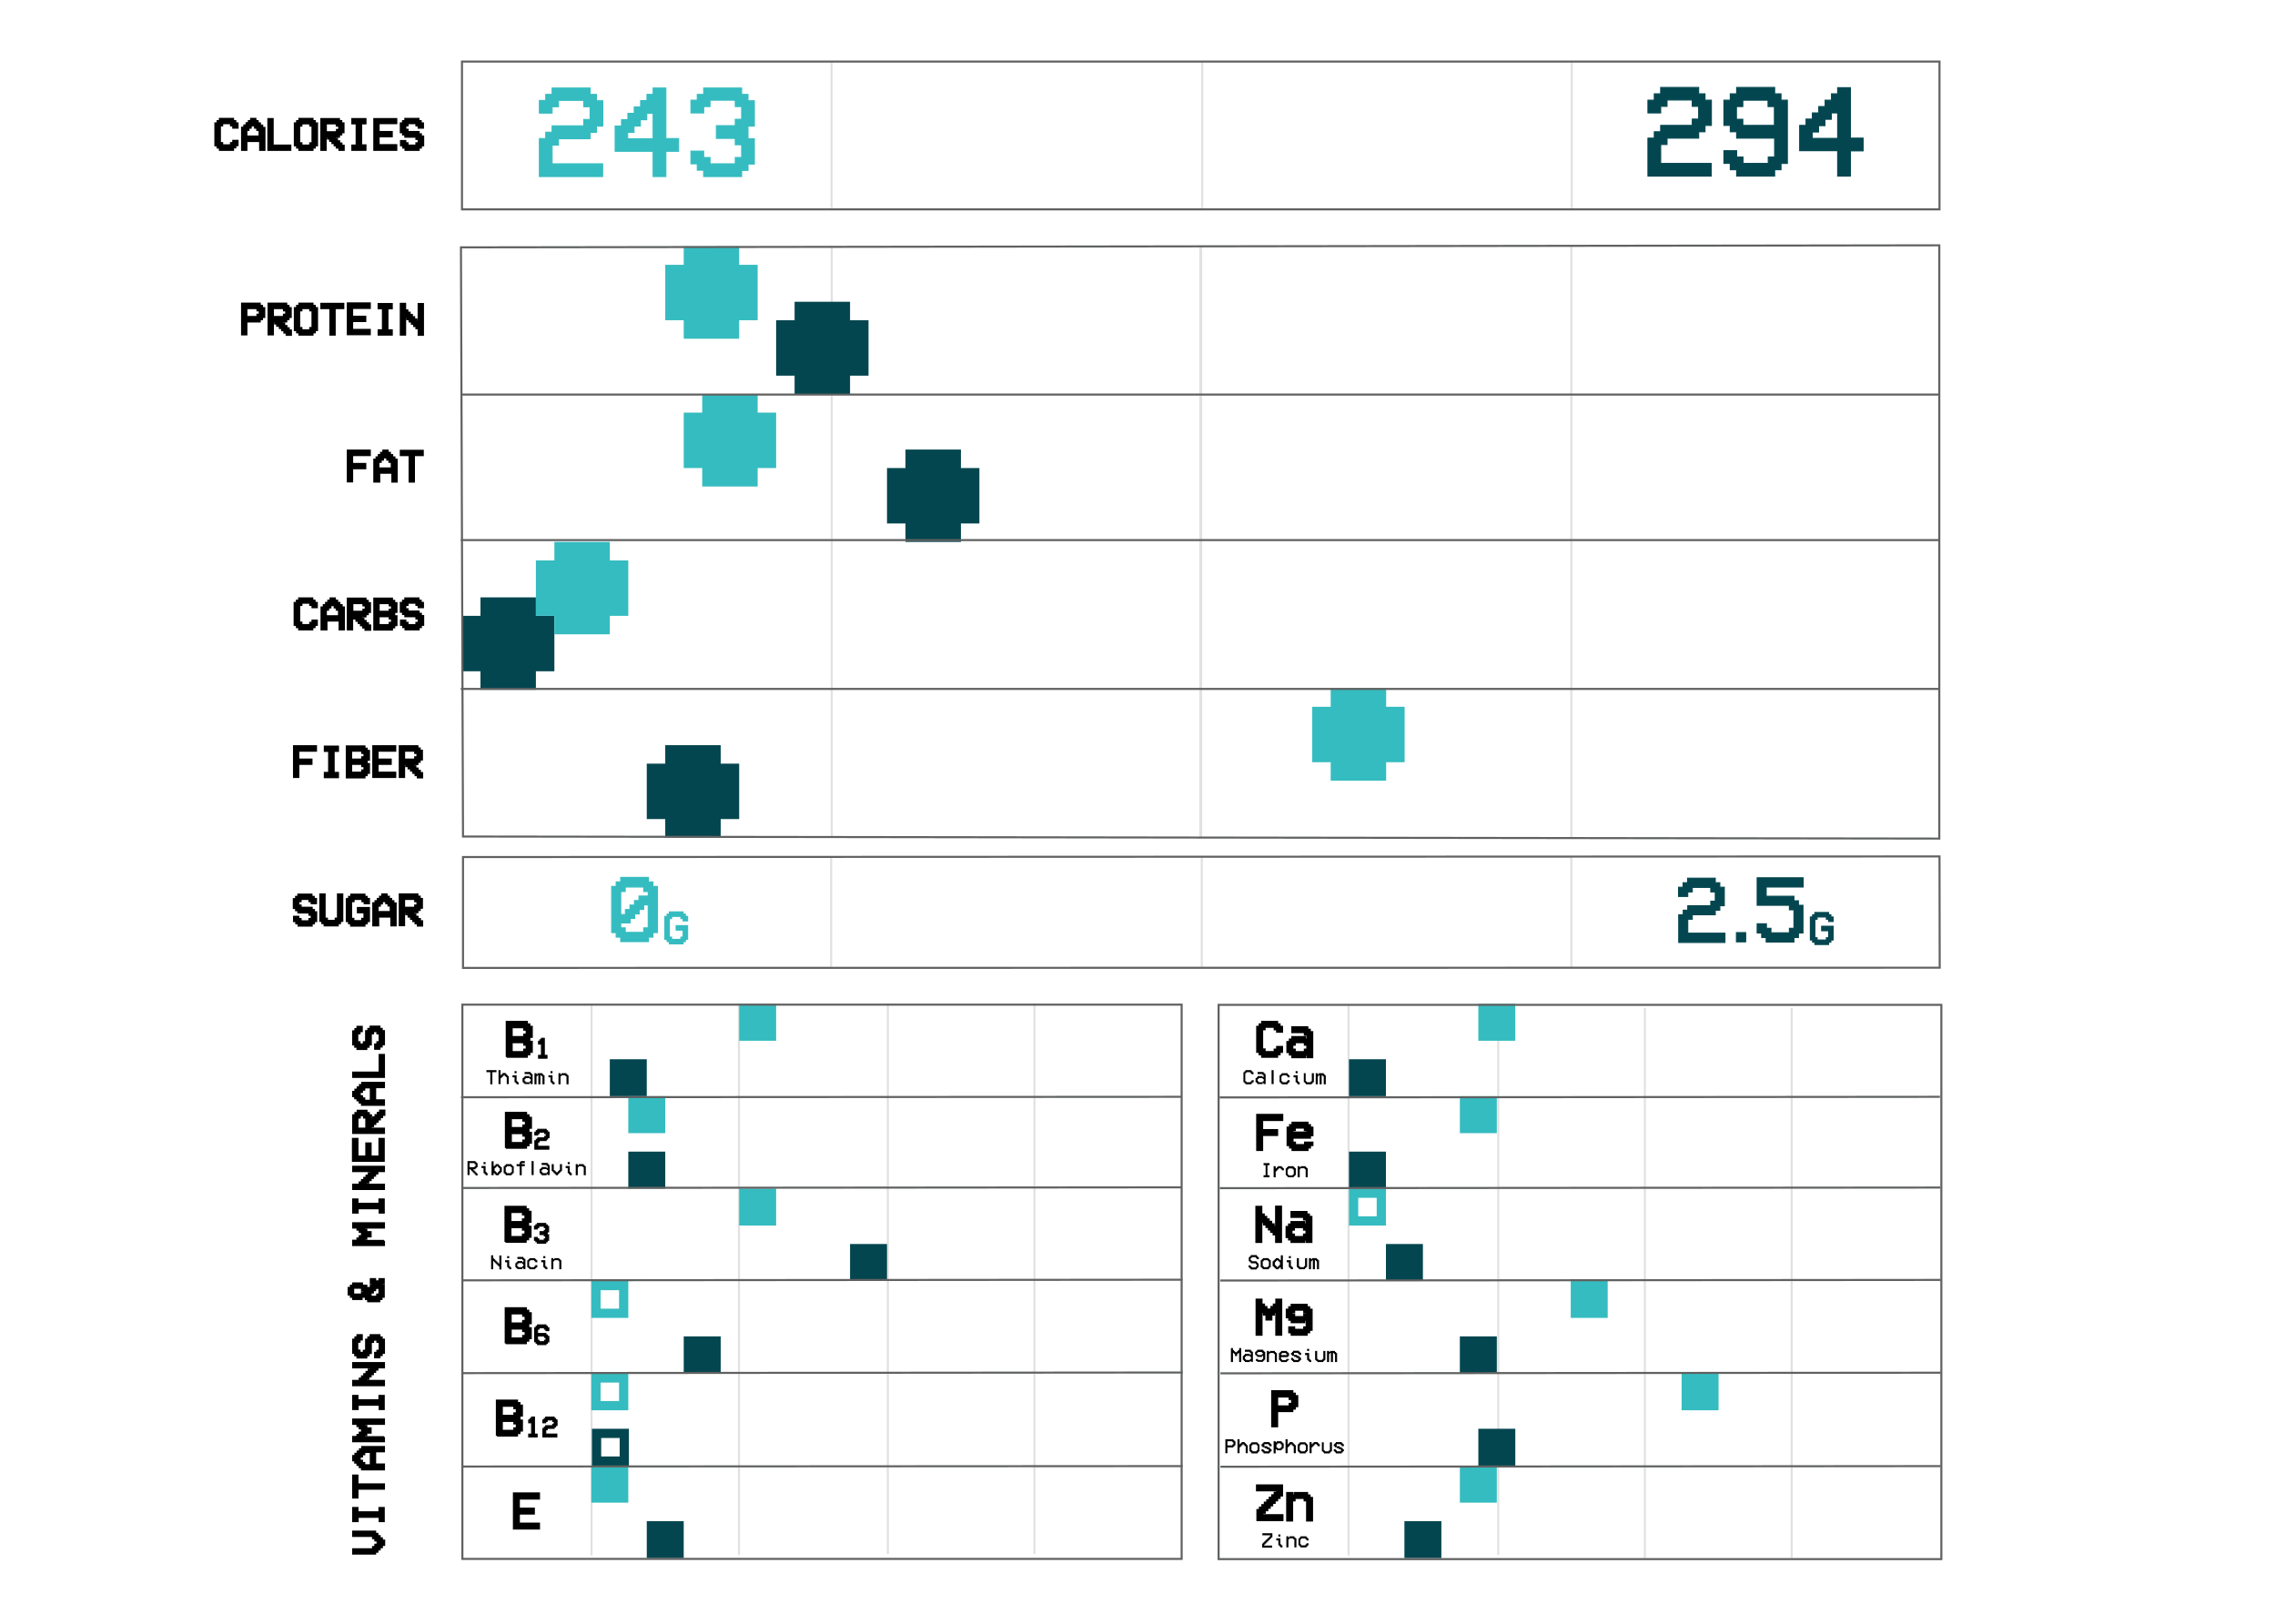 <?xml version="1.0" encoding="utf-8"?>
<!-- Generator: Adobe Illustrator 25.2.3, SVG Export Plug-In . SVG Version: 6.00 Build 0)  -->
<svg version="1.1" xmlns="http://www.w3.org/2000/svg" xmlns:xlink="http://www.w3.org/1999/xlink" x="0px" y="0px"
	 viewBox="0 0 1108 791" style="enable-background:new 0 0 1108 791;" xml:space="preserve">
<style type="text/css">
	.st0{opacity:0.15;}
	.st1{opacity:0.15;fill:#BEBFB9;}
	.st2{fill:none;stroke:#E1E1DF;stroke-miterlimit:10;}
	.st3{stroke:#000000;stroke-miterlimit:10;}
	.st4{stroke:#000000;stroke-width:0.5;stroke-miterlimit:10;}
	.st5{fill:#03464F;}
	.st6{fill:#03464F;stroke:#03464F;stroke-width:0.5;stroke-miterlimit:10;}
	.st7{fill:#026385;}
	.st8{fill:#026385;stroke:#026385;stroke-width:0.5;stroke-miterlimit:10;}
	.st9{fill:#036C84;stroke:#026385;stroke-width:0.5;stroke-miterlimit:10;}
	.st10{fill:#018F9F;}
	.st11{fill:#018F9F;stroke:#018F9F;stroke-width:0.5;stroke-miterlimit:10;}
	.st12{fill:#35BCC0;}
	.st13{fill:#35BCC0;stroke:#35BCC0;stroke-width:0.5;stroke-miterlimit:10;}
	.st14{fill:none;stroke:#606161;stroke-miterlimit:10;}
</style>
<g id="layout">
</g>
<g id="GUIDES">
	<line class="st2" x1="404.8" y1="417.5" x2="404.8" y2="471"/>
	<line class="st2" x1="585.3" y1="417.5" x2="585.3" y2="471"/>
	<line class="st2" x1="765.3" y1="417.5" x2="765.3" y2="471"/>
	<line class="st2" x1="405" y1="30" x2="405" y2="102"/>
	<line class="st2" x1="585.5" y1="30" x2="585.5" y2="102"/>
	<line class="st2" x1="765.5" y1="30" x2="765.5" y2="102"/>
	<line class="st2" x1="405.1" y1="119.8" x2="405.1" y2="407.6"/>
	<line class="st2" x1="585" y1="120" x2="585" y2="407.8"/>
	<line class="st2" x1="584.6" y1="120.6" x2="584.6" y2="408.4"/>
	<line class="st2" x1="765.3" y1="120" x2="765.3" y2="407.8"/>
	<g>
		<path class="st3" d="M120,156.5v6.4h-2.1v-15h8.6v1.1h1.1v1.1h1.1v4.3h-1.1v1.1h-1.1v1.1H120z M120,150.1v4.3h5.4v-1.1h1.1v-2.1
			h-1.1v-1.1H120z"/>
		<path class="st3" d="M134,156.5h-1.1v6.4h-2.1v-15h8.6v1.1h1.1v1.1h1.1v4.3h-1.1v1.1h-1.1v1.1h-2.1v1.1h1.1v1.1h1.1v1.1h1.1v1.1
			h1.1v2.1h-2.1v-1.1h-1.1v-1.1h-1.1v-1.1h-1.1v-1.1H135v-1.1H134V156.5z M132.9,150.1v4.3h5.4v-1.1h1.1v-2.1h-1.1v-1.1H132.9z"/>
		<path class="st3" d="M145.8,149v-1.1h6.4v1.1h1.1v1.1h1.1v10.7h-1.1v1.1h-1.1v1.1h-6.4v-1.1h-1.1v-1.1h-1.1v-10.7h1.1V149H145.8z
			 M151.1,150.1h-4.3v1.1h-1.1v8.6h1.1v1.1h4.3v-1.1h1.1v-8.6h-1.1V150.1z"/>
		<path class="st3" d="M160.8,150.1h-4.3v-2.1h10.7v2.1H163V163h-2.1V150.1z"/>
		<path class="st3" d="M180.1,147.9v2.1h-8.6v4.3h6.4v2.1h-6.4v4.3h8.6v2.1h-10.7v-15H180.1z"/>
		<path class="st3" d="M184.4,163v-2.1h2.1v-10.7h-2.1v-2.1h6.4v2.1h-2.1v10.7h2.1v2.1H184.4z"/>
		<path class="st3" d="M197.3,154.4v8.6h-2.1v-15h2.1v3.2h1.1v1.1h1.1v1.1h1.1v1.1h1.1v1.1h1.1v1.1h1.1v-8.6h2.1v15h-2.1v-3.2h-1.1
			v-1.1h-1.1v-1.1h-1.1v-1.1h-1.1v-1.1h-1.1v-1.1H197.3z"/>
	</g>
	<g>
		<path class="st3" d="M180.1,219.6v2.1h-8.6v4.3h6.4v2.1h-6.4v6.4h-2.1v-15H180.1z"/>
		<path class="st3" d="M184.4,234.6h-2.1v-10.7h1.1v-1.1h1.1v-1.1h1.1v-1.1h1.1v-1.1h2.1v1.1h1.1v1.1h1.1v1.1h1.1v1.1h1.1v10.7h-2.1
			v-4.3h-6.4V234.6z M184.4,228.2h6.4V225h-1.1v-1.1h-1.1v-1.1h-2.1v1.1h-1.1v1.1h-1.1V228.2z"/>
		<path class="st3" d="M199.5,221.7h-4.3v-2.1h10.7v2.1h-4.3v12.9h-2.1V221.7z"/>
	</g>
	<g>
		<path class="st3" d="M146.8,304.5h4.3v-1.1h1.1v-1.1h2.1v2.1h-1.1v1.1h-1.1v1.1h-6.4v-1.1h-1.1v-1.1h-1.1v-10.7h1.1v-1.1h1.1v-1.1
			h6.4v1.1h1.1v1.1h1.1v2.1h-2.1v-1.1h-1.1v-1.1h-4.3v1.1h-1.1v8.6h1.1V304.5z"/>
		<path class="st3" d="M158.7,306.6h-2.1v-10.7h1.1v-1.1h1.1v-1.1h1.1v-1.1h1.1v-1.1h2.1v1.1h1.1v1.1h1.1v1.1h1.1v1.1h1.1v10.7h-2.1
			v-4.3h-6.4V306.6z M158.7,300.2h6.4V297H164v-1.1H163v-1.1h-2.1v1.1h-1.1v1.1h-1.1V300.2z"/>
		<path class="st3" d="M172.6,300.2h-1.1v6.4h-2.1v-15h8.6v1.1h1.1v1.1h1.1v4.3h-1.1v1.1H178v1.1h-2.1v1.1h1.1v1.1h1.1v1.1h1.1v1.1
			h1.1v2.1H178v-1.1h-1.1v-1.1h-1.1v-1.1h-1.1v-1.1h-1.1v-1.1h-1.1V300.2z M171.6,293.7v4.3h5.4V297h1.1v-2.1h-1.1v-1.1H171.6z"/>
		<path class="st3" d="M182.3,306.6v-15h8.6v1.1h1.1v1.1h1.1v4.3H192v2.1h1.1v4.3H192v1.1h-1.1v1.1H182.3z M184.4,298h5.4V297h1.1
			v-2.1h-1.1v-1.1h-5.4V298z M184.4,304.5h5.4v-1.1h1.1v-2.1h-1.1v-1.1h-5.4V304.5z"/>
		<path class="st3" d="M204.9,293.7h1.1v2.1h-2.1v-1.1h-1.1v-1.1h-4.3v1.1h-1.1v2.1h1.1v1.1h5.4v1.1h1.1v1.1h1.1v4.3h-1.1v1.1h-1.1
			v1.1h-6.4v-1.1h-1.1v-1.1h-1.1v-2.1h2.1v1.1h1.1v1.1h4.3v-1.1h1.1v-2.1h-1.1v-1.1h-5.4v-1.1h-1.1V298h-1.1v-4.3h1.1v-1.1h1.1v-1.1
			h6.4v1.1h1.1V293.7z"/>
	</g>
	<g>
		<path class="st3" d="M153.9,363.6v2.1h-8.6v4.3h6.4v2.1h-6.4v6.4h-2.1v-15H153.9z"/>
		<path class="st3" d="M158.2,378.6v-2.1h2.1v-10.7h-2.1v-2.1h6.4v2.1h-2.1v10.7h2.1v2.1H158.2z"/>
		<path class="st3" d="M168.9,378.6v-15h8.6v1.1h1.1v1.1h1.1v4.3h-1.1v2.1h1.1v4.3h-1.1v1.1h-1.1v1.1H168.9z M171,370h5.4v-1.1h1.1
			v-2.1h-1.1v-1.1H171V370z M171,376.4h5.4v-1.1h1.1v-2.1h-1.1v-1.1H171V376.4z"/>
		<path class="st3" d="M192.5,363.6v2.1h-8.6v4.3h6.4v2.1h-6.4v4.3h8.6v2.1h-10.7v-15H192.5z"/>
		<path class="st3" d="M197.9,372.1h-1.1v6.4h-2.1v-15h8.6v1.1h1.1v1.1h1.1v4.3h-1.1v1.1h-1.1v1.1h-2.1v1.1h1.1v1.1h1.1v1.1h1.1v1.1
			h1.1v2.1h-2.1v-1.1h-1.1v-1.1h-1.1v-1.1h-1.1v-1.1H199v-1.1h-1.1V372.1z M196.8,365.7v4.3h5.4v-1.1h1.1v-2.1h-1.1v-1.1H196.8z"/>
	</g>
	<g>
		<path class="st3" d="M152.8,437.9h1.1v2.1h-2.1V439h-1.1v-1.1h-4.3v1.1h-1.1v2.1h1.1v1.1h5.4v1.1h1.1v1.1h1.1v4.3h-1.1v1.1h-1.1
			v1.1h-6.4v-1.1h-1.1v-1.1h-1.1v-2.1h2.1v1.1h1.1v1.1h4.3v-1.1h1.1v-2.1h-1.1v-1.1h-5.4v-1.1h-1.1v-1.1h-1.1v-4.3h1.1v-1.1h1.1
			v-1.1h6.4v1.1h1.1V437.9z"/>
		<path class="st3" d="M157.1,448.6H156v-12.9h2.1v11.8h1.1v1.1h4.3v-1.1h1.1v-11.8h2.1v12.9h-1.1v1.1h-1.1v1.1h-6.4v-1.1h-1.1
			V448.6z"/>
		<path class="st3" d="M178.6,437.9h1.1v2.1h-2.1V439h-1.1v-1.1h-4.3v1.1H171v8.6h1.1v1.1h4.3v-1.1h1.1v-3.2h-3.2v-2.1h5.4v6.4h-1.1
			v1.1h-1.1v1.1H171v-1.1H170v-1.1h-1.1v-10.7h1.1v-1.1h1.1v-1.1h6.4v1.1h1.1V437.9z"/>
		<path class="st3" d="M183.9,450.8h-2.1V440h1.1V439h1.1v-1.1h1.1v-1.1h1.1v-1.1h2.1v1.1h1.1v1.1h1.1v1.1h1.1v1.1h1.1v10.7h-2.1
			v-4.3h-6.4V450.8z M183.9,444.3h6.4v-3.2h-1.1V440h-1.1V439h-2.1v1.1H185v1.1h-1.1V444.3z"/>
		<path class="st3" d="M197.9,444.3h-1.1v6.4h-2.1v-15h8.6v1.1h1.1v1.1h1.1v4.3h-1.1v1.1h-1.1v1.1h-2.1v1.1h1.1v1.1h1.1v1.1h1.1v1.1
			h1.1v2.1h-2.1v-1.1h-1.1v-1.1h-1.1v-1.1h-1.1v-1.1H199v-1.1h-1.1V444.3z M196.8,437.9v4.3h5.4v-1.1h1.1V439h-1.1v-1.1H196.8z"/>
	</g>
	<g>
		<path class="st3" d="M108.2,70.8h4.3v-1.1h1.1v-1.1h2.1v2.1h-1.1v1.1h-1.1V73h-6.4v-1.1H106v-1.1h-1.1V60.1h1.1V59h1.1v-1.1h6.4
			V59h1.1v1.1h1.1v2.1h-2.1v-1.1h-1.1v-1.1h-4.3v1.1h-1.1v8.6h1.1V70.8z"/>
		<path class="st3" d="M120,73h-2.1V62.2h1.1v-1.1h1.1v-1.1h1.1V59h1.1v-1.1h2.1V59h1.1v1.1h1.1v1.1h1.1v1.1h1.1V73h-2.1v-4.3H120
			V73z M120,66.5h6.4v-3.2h-1.1v-1.1h-1.1v-1.1h-2.1v1.1h-1.1v1.1H120V66.5z"/>
		<path class="st3" d="M130.7,73v-15h2.1v12.9h8.6V73H130.7z"/>
		<path class="st3" d="M145.8,59v-1.1h6.4V59h1.1v1.1h1.1v10.7h-1.1v1.1h-1.1V73h-6.4v-1.1h-1.1v-1.1h-1.1V60.1h1.1V59H145.8z
			 M151.1,60.1h-4.3v1.1h-1.1v8.6h1.1v1.1h4.3v-1.1h1.1v-8.6h-1.1V60.1z"/>
		<path class="st3" d="M159.7,66.5h-1.1V73h-2.1v-15h8.6V59h1.1v1.1h1.1v4.3h-1.1v1.1h-1.1v1.1H163v1.1h1.1v1.1h1.1v1.1h1.1v1.1h1.1
			V73h-2.1v-1.1H164v-1.1H163v-1.1h-1.1v-1.1h-1.1v-1.1h-1.1V66.5z M158.7,60.1v4.3h5.4v-1.1h1.1v-2.1H164v-1.1H158.7z"/>
		<path class="st3" d="M171.6,73v-2.1h2.1V60.1h-2.1v-2.1h6.4v2.1h-2.1v10.7h2.1V73H171.6z"/>
		<path class="st3" d="M193,57.9v2.1h-8.6v4.3h6.4v2.1h-6.4v4.3h8.6V73h-10.7v-15H193z"/>
		<path class="st3" d="M204.9,60.1h1.1v2.1h-2.1v-1.1h-1.1v-1.1h-4.3v1.1h-1.1v2.1h1.1v1.1h5.4v1.1h1.1v1.1h1.1v4.3h-1.1v1.1h-1.1
			V73h-6.4v-1.1h-1.1v-1.1h-1.1v-2.1h2.1v1.1h1.1v1.1h4.3v-1.1h1.1v-2.1h-1.1v-1.1h-5.4v-1.1h-1.1v-1.1h-1.1v-4.3h1.1V59h1.1v-1.1
			h6.4V59h1.1V60.1z"/>
	</g>
	<g>
		<path class="st3" d="M615.9,512.5h4.9v-1.2h1.2V510h2.4v2.4h-1.2v1.2H622v1.2h-7.3v-1.2h-1.2v-1.2h-1.2v-12.2h1.2v-1.2h1.2v-1.2
			h7.3v1.2h1.2v1.2h1.2v2.4H622v-1.2h-1.2v-1.2h-4.9v1.2h-1.2v9.8h1.2V512.5z"/>
		<path class="st3" d="M629.4,514.9v-1.2h-1.2v-1.2h-1.2v-4.9h1.2v-1.2h1.2v-1.2h6.1v1.2h1.2v-2.4h-1.2v-1.2h-6.1v-2.4h7.3v1.2h1.2
			v1.2h1.2v12.2h-2.4v-1.2h-1.2v1.2H629.4z M630.6,512.5h4.9v-1.2h1.2v-2.4h-1.2v-1.2h-4.9v1.2h-1.2v2.4h1.2V512.5z"/>
	</g>
	<g>
		<path d="M607.1,527.2h2v-0.5h0.5v-0.5h1v1H610v0.5h-0.5v0.5h-2.9v-0.5h-0.5v-0.5h-0.5v-4.9h0.5v-0.5h0.5v-0.5h2.9v0.5h0.5v0.5h0.5
			v1h-1v-0.5h-0.5v-0.5h-2v0.5h-0.5v3.9h0.5V527.2z"/>
		<path d="M612.5,528.2v-0.5H612v-0.5h-0.5v-2h0.5v-0.5h0.5v-0.5h2.4v0.5h0.5v-1h-0.5v-0.5h-2.4v-1h2.9v0.5h0.5v0.5h0.5v4.9h-1v-0.5
			h-0.5v0.5H612.5z M613,527.2h2v-0.5h0.5v-1h-0.5v-0.5h-2v0.5h-0.5v1h0.5V527.2z"/>
		<path d="M620.3,521.3v6.8h-1v-6.8H620.3z"/>
		<path d="M627.1,526.7v-0.5h1v1h-0.5v0.5h-0.5v0.5h-2.9v-0.5h-0.5v-0.5h-0.5v-3.4h0.5v-0.5h0.5v-0.5h2.9v0.5h0.5v0.5h0.5v1h-1v-0.5
			h-0.5v-0.5h-2v0.5h-0.5v2.4h0.5v0.5h2v-0.5H627.1z"/>
		<path d="M632.5,527.2h0.5v1h-1v-0.5h-0.5v-0.5H631v-2.4h-1v-1h2v2.9h0.5V527.2z M632,521.8v1h-1v-1H632z"/>
		<path d="M634.9,522.8h1v3.9h0.5v0.5h2v-0.5h0.5v-3.9h1v4.4h-0.5v0.5h-0.5v0.5h-2.9v-0.5h-0.5v-0.5h-0.5V522.8z"/>
		<path d="M641.8,524.3v3.9h-1v-5.4h1v0.5h0.5v-0.5h2.4v0.5h0.5v0.5h0.5v4.4h-1v-3.9h-0.5v-0.5h-0.5v4.4h-1v-4.4h-0.5v0.5H641.8z"/>
	</g>
	<line class="st2" x1="656.8" y1="489.6" x2="656.8" y2="757.7"/>
	<line class="st2" x1="729.7" y1="489.2" x2="729.7" y2="757.5"/>
	<line class="st2" x1="872.6" y1="491" x2="872.6" y2="759"/>
	<line class="st2" x1="801.1" y1="491" x2="801.1" y2="759"/>
	<g>
		<path class="st3" d="M624.5,543.2v2.4h-9.8v4.9h7.3v2.4h-7.3v7.3h-2.4v-17.1H624.5z"/>
		<path class="st3" d="M639.2,556.6v1.2h-1.2v1.2h-1.2v1.2h-7.3v-1.2h-1.2v-1.2h-1.2v-8.5h1.2v-1.2h1.2v-1.2h7.3v1.2h1.2v1.2h1.2
			v3.7h-1.2v1.2h-8.5v2.4h1.2v1.2h4.9v-1.2H639.2z M629.4,550.5v1.2h7.3v-1.2h-1.2v-1.2h-4.9v1.2H629.4z"/>
	</g>
	<g>
		<path d="M615.4,573.5v-1h1v-4.9h-1v-1h2.9v1h-1v4.9h1v1H615.4z"/>
		<path d="M621.3,570.6v2.9h-1v-5.4h1v1h0.5v-0.5h0.5v-0.5h2v0.5h0.5v0.5h0.5v1h-1v-0.5h-0.5v-0.5h-1v0.5h-0.5v0.5h-0.5v0.5H621.3z"
			/>
		<path d="M627.2,573.5v-0.5h-0.5v-0.5h-0.5v-3.4h0.5v-0.5h0.5v-0.5h2.9v0.5h0.5v0.5h0.5v3.4h-0.5v0.5h-0.5v0.5H627.2z M627.6,572.6
			h2v-0.5h0.5v-2.4h-0.5v-0.5h-2v0.5h-0.5v2.4h0.5V572.6z"/>
		<path d="M633,569.6v3.9h-1v-5.4h1v0.5h0.5v-0.5h2.4v0.5h0.5v0.5h0.5v4.4h-1v-3.9h-0.5v-0.5h-2v0.5H633z"/>
	</g>
	<g>
		<path class="st3" d="M614.3,595.2v9.8h-2.4v-17.1h2.4v3.7h1.2v1.2h1.2v1.2h1.2v1.2h1.2v1.2h1.2v1.2h1.2v-9.8h2.4V605h-2.4v-3.7
			h-1.2v-1.2h-1.2v-1.2H618v-1.2h-1.2v-1.2h-1.2v-1.2H614.3z"/>
		<path class="st3" d="M629,605v-1.2h-1.2v-1.2h-1.2v-4.9h1.2v-1.2h1.2v-1.2h6.1v1.2h1.2V594h-1.2v-1.2H629v-2.4h7.3v1.2h1.2v1.2
			h1.2V605h-2.4v-1.2h-1.2v1.2H629z M630.2,602.6h4.9v-1.2h1.2v-2.4h-1.2v-1.2h-4.9v1.2H629v2.4h1.2V602.6z"/>
	</g>
	<g>
		<path d="M612.6,612.4h0.5v1h-1v-0.5h-0.5v-0.5h-2v0.5h-0.5v1h0.5v0.5h2.4v0.5h0.5v0.5h0.5v2h-0.5v0.5h-0.5v0.5h-2.9v-0.5h-0.5
			v-0.5h-0.5v-1h1v0.5h0.5v0.5h2v-0.5h0.5v-1h-0.5v-0.5h-2.4v-0.5h-0.5v-0.5h-0.5v-2h0.5v-0.5h0.5v-0.5h2.9v0.5h0.5V612.4z"/>
		<path d="M615,618.3v-0.5h-0.5v-0.5h-0.5v-3.4h0.5v-0.5h0.5v-0.5h2.9v0.5h0.5v0.5h0.5v3.4h-0.5v0.5H618v0.5H615z M615.5,617.3h2
			v-0.5h0.5v-2.4h-0.5v-0.5h-2v0.5H615v2.4h0.5V617.3z"/>
		<path d="M623.8,613.9v-2.4h1v6.8h-1v-1h-0.5v0.5h-0.5v0.5h-1.5v-0.5h-0.5v-0.5h-0.5v-0.5h-0.5v-2.4h0.5v-0.5h0.5v-0.5h0.5v-0.5
			h1.5v0.5h0.5v0.5H623.8z M621.4,616.8h0.5v0.5h0.5v-0.5h0.5v-0.5h0.5v-1.5h-0.5v-0.5h-0.5v-0.5h-0.5v0.5h-0.5v0.5h-0.5v1.5h0.5
			V616.8z"/>
		<path d="M629.2,617.3h0.5v1h-1v-0.5h-0.5v-0.5h-0.5v-2.4h-1v-1h2v2.9h0.5V617.3z M628.7,611.9v1h-1v-1H628.7z"/>
		<path d="M631.6,612.9h1v3.9h0.5v0.5h2v-0.5h0.5v-3.9h1v4.4H636v0.5h-0.5v0.5h-2.9v-0.5h-0.5v-0.5h-0.5V612.9z"/>
		<path d="M638.5,614.4v3.9h-1v-5.4h1v0.5h0.5v-0.5h2.4v0.5h0.5v0.5h0.5v4.4h-1v-3.9h-0.5v-0.5h-0.5v4.4h-1v-4.4H639v0.5H638.5z"/>
	</g>
	<g>
		<path class="st3" d="M614.4,650.2H612v-17.1h2.4v2.4h1.2v1.2h1.2v1.2h2.4v-1.2h1.2v-1.2h1.2v-2.4h2.4v17.1h-2.4v-11h-1.2v1.2h-1.2
			v2.4h-2.4v-2.4h-1.2v-1.2h-1.2V650.2z"/>
		<path class="st3" d="M629.1,649h-1.2v-2.4h2.4v1.2h4.9v-1.2h1.2v-3.7h-1.2v1.2h-6.1v-1.2h-1.2v-1.2h-1.2V638h1.2v-1.2h1.2v-1.2
			h7.3v1.2h1.2v1.2h1.2v9.8h-1.2v1.2h-1.2v1.2h-7.3V649z M636.4,640.5v-1.2h-1.2V638h-4.9v1.2h-1.2v1.2h1.2v1.2h4.9v-1.2H636.4z"/>
	</g>
	<g>
		<path d="M600.5,663.5h-1v-6.8h1v1h0.5v0.5h0.5v0.5h1v-0.5h0.5v-0.5h0.5v-1h1v6.8h-1v-4.4h-0.5v0.5h-0.5v1h-1v-1h-0.5v-0.5h-0.5
			V663.5z"/>
		<path d="M606.3,663.5V663h-0.5v-0.5h-0.5v-2h0.5v-0.5h0.5v-0.5h2.4v0.5h0.5v-1h-0.5v-0.5h-2.4v-1h2.9v0.5h0.5v0.5h0.5v4.9h-1V663
			h-0.5v0.5H606.3z M606.8,662.5h2V662h0.5v-1h-0.5v-0.5h-2v0.5h-0.5v1h0.5V662.5z"/>
		<path d="M612.2,663h-0.5v-1h1v0.5h2V662h0.5v-1.5h-0.5v0.5h-2.4v-0.5h-0.5v-0.5h-0.5v-1.5h0.5v-0.5h0.5v-0.5h2.9v0.5h0.5v0.5h0.5
			v3.9h-0.5v0.5h-0.5v0.5h-2.9V663z M615.1,659.6v-0.5h-0.5v-0.5h-2v0.5h-0.5v0.5h0.5v0.5h2v-0.5H615.1z"/>
		<path d="M618,659.6v3.9h-1v-5.4h1v0.5h0.5v-0.5h2.4v0.5h0.5v0.5h0.5v4.4h-1v-3.9h-0.5v-0.5h-2v0.5H618z"/>
		<path d="M627.8,662v0.5h-0.5v0.5h-0.5v0.5h-2.9V663h-0.5v-0.5h-0.5v-3.4h0.5v-0.5h0.5v-0.5h2.9v0.5h0.5v0.5h0.5v1.5h-0.5v0.5h-3.4
			v1h0.5v0.5h2V662H627.8z M623.9,659.6v0.5h2.9v-0.5h-0.5v-0.5h-2v0.5H623.9z"/>
		<path d="M629.3,662.5h-0.5v-1h1v0.5h0.5v0.5h2v-1h-1V661h-1v-0.5h-1v-0.5h-0.5v-1h0.5v-0.5h0.5v-0.5h2.9v0.5h0.5v0.5h0.5v1h-1
			v-0.5h-0.5v-0.5h-2v1h1.5v0.5h1v0.5h0.5v0.5h0.5v1h-0.5v0.5h-0.5v0.5h-2.9V663h-0.5V662.5z"/>
		<path d="M638.1,662.5h0.5v1h-1V663h-0.5v-0.5h-0.5v-2.4h-1v-1h2v2.9h0.5V662.5z M637.6,657.1v1h-1v-1H637.6z"/>
		<path d="M640.5,658.1h1v3.9h0.5v0.5h2V662h0.5v-3.9h1v4.4h-0.5v0.5h-0.5v0.5h-2.9V663H641v-0.5h-0.5V658.1z"/>
		<path d="M647.3,659.6v3.9h-1v-5.4h1v0.5h0.5v-0.5h2.4v0.5h0.5v0.5h0.5v4.4h-1v-3.9h-0.5v-0.5h-0.5v4.4h-1v-4.4h-0.5v0.5H647.3z"/>
	</g>
	<g>
		<path class="st3" d="M622,687.5v7.3h-2.4v-17.1h9.8v1.2h1.2v1.2h1.2v4.9h-1.2v1.2h-1.2v1.2H622z M622,680.2v4.9h6.1v-1.2h1.2v-2.4
			h-1.2v-1.2H622z"/>
	</g>
	<g>
		<path d="M597.8,705v2.9h-1v-6.8h3.9v0.5h0.5v0.5h0.5v2h-0.5v0.5h-0.5v0.5H597.8z M597.8,702.1v2h2.4v-0.5h0.5v-1h-0.5v-0.5H597.8z
			"/>
		<path d="M603.7,705v2.9h-1v-6.8h1v2.4h0.5v-0.5h0.5v-0.5h1.5v0.5h0.5v0.5h0.5v0.5h0.5v3.9h-1v-3.4h-0.5v-0.5h-0.5v-0.5h-0.5v0.5
			h-0.5v0.5h-0.5v0.5H603.7z"/>
		<path d="M609.5,708v-0.5h-0.5V707h-0.5v-3.4h0.5v-0.5h0.5v-0.5h2.9v0.5h0.5v0.5h0.5v3.4H613v0.5h-0.5v0.5H609.5z M610,707h2v-0.5
			h0.5v-2.4H612v-0.5h-2v0.5h-0.5v2.4h0.5V707z"/>
		<path d="M614.9,707h-0.5v-1h1v0.5h0.5v0.5h2v-1h-1v-0.5h-1V705h-1v-0.5h-0.5v-1h0.5v-0.5h0.5v-0.5h2.9v0.5h0.5v0.5h0.5v1h-1v-0.5
			h-0.5v-0.5h-2v1h1.5v0.5h1v0.5h0.5v0.5h0.5v1h-0.5v0.5h-0.5v0.5h-2.9v-0.5h-0.5V707z"/>
		<path d="M621.3,706v2h-1v-5.9h1v0.5h0.5v-0.5h2.4v0.5h0.5v0.5h0.5v2.4h-0.5v0.5h-0.5v0.5h-2.4V706H621.3z M624.2,703.6h-0.5v-0.5
			h-1.5v0.5h-0.5v1.5h0.5v0.5h1.5V705h0.5V703.6z"/>
		<path d="M627.1,705v2.9h-1v-6.8h1v2.4h0.5v-0.5h0.5v-0.5h1.5v0.5h0.5v0.5h0.5v0.5h0.5v3.9h-1v-3.4h-0.5v-0.5h-0.5v-0.5h-0.5v0.5
			h-0.5v0.5h-0.5v0.5H627.1z"/>
		<path d="M633,708v-0.5h-0.5V707H632v-3.4h0.5v-0.5h0.5v-0.5h2.9v0.5h0.5v0.5h0.5v3.4h-0.5v0.5h-0.5v0.5H633z M633.5,707h2v-0.5
			h0.5v-2.4h-0.5v-0.5h-2v0.5H633v2.4h0.5V707z"/>
		<path d="M638.8,705v2.9h-1v-5.4h1v1h0.5v-0.5h0.5v-0.5h2v0.5h0.5v0.5h0.5v1h-1v-0.5h-0.5v-0.5h-1v0.5h-0.5v0.5h-0.5v0.5H638.8z"/>
		<path d="M643.7,702.6h1v3.9h0.5v0.5h2v-0.5h0.5v-3.9h1v4.4h-0.5v0.5h-0.5v0.5h-2.9v-0.5h-0.5V707h-0.5V702.6z"/>
		<path d="M650.1,707h-0.5v-1h1v0.5h0.5v0.5h2v-1h-1v-0.5h-1V705h-1v-0.5h-0.5v-1h0.5v-0.5h0.5v-0.5h2.9v0.5h0.5v0.5h0.5v1h-1v-0.5
			H653v-0.5h-2v1h1.5v0.5h1v0.5h0.5v0.5h0.5v1H654v0.5h-0.5v0.5h-2.9v-0.5h-0.5V707z"/>
	</g>
	<g>
		<path class="st3" d="M622,727.2V726h-9.8v-2.4h12.2v4.9h-1.2v1.2H622v1.2h-1.2v1.2h-1.2v1.2h-1.2v1.2h-1.2v1.2h-1.2v1.2h-1.2v1.2
			h9.8v2.4h-12.2v-4.9h1.2v-1.2h1.2v-1.2h1.2v-1.2h1.2v-1.2h1.2v-1.2h1.2v-1.2h1.2v-1.2H622z"/>
		<path class="st3" d="M629.3,730.9v9.8h-2.4v-13.4h2.4v1.2h1.2v-1.2h6.1v1.2h1.2v1.2h1.2v11h-2.4v-9.8h-1.2v-1.2h-4.9v1.2H629.3z"
			/>
	</g>
	<g>
		<path d="M618.7,748.4v-0.5h-3.9v-1h4.9v2h-0.5v0.5h-0.5v0.5h-0.5v0.5h-0.5v0.5h-0.5v0.5h-0.5v0.5h-0.5v0.5h-0.5v0.5h3.9v1h-4.9v-2
			h0.5v-0.5h0.5v-0.5h0.5v-0.5h0.5v-0.5h0.5v-0.5h0.5v-0.5h0.5v-0.5H618.7z"/>
		<path d="M624.1,752.8h0.5v1h-1v-0.5h-0.5v-0.5h-0.5v-2.4h-1v-1h2v2.9h0.5V752.8z M623.6,747.5v1h-1v-1H623.6z"/>
		<path d="M627.5,749.9v3.9h-1v-5.4h1v0.5h0.5v-0.5h2.4v0.5h0.5v0.5h0.5v4.4h-1v-3.9h-0.5v-0.5h-2v0.5H627.5z"/>
		<path d="M636.3,752.3v-0.5h1v1h-0.5v0.5h-0.5v0.5h-2.9v-0.5h-0.5v-0.5h-0.5v-3.4h0.5v-0.5h0.5v-0.5h2.9v0.5h0.5v0.5h0.5v1h-1v-0.5
			h-0.5v-0.5h-2v0.5h-0.5v2.4h0.5v0.5h2v-0.5H636.3z"/>
	</g>
	<g>
		<path class="st3" d="M246.8,514.9v-17.1h9.8v1.2h1.2v1.2h1.2v4.9h-1.2v2.4h1.2v4.9h-1.2v1.2h-1.2v1.2H246.8z M249.2,505.2h6.1
			v-1.2h1.2v-2.4h-1.2v-1.2h-6.1V505.2z M249.2,512.5h6.1v-1.2h1.2v-2.4h-1.2v-1.2h-6.1V512.5z"/>
		<path class="st4" d="M265,514.1h1.4v1.4h-4.1v-1.4h1.4v-5.5h-1.4v-1.4h0.7v-0.7h0.7v-0.7h1.4V514.1z"/>
	</g>
	<g>
		<path d="M238.9,522.3h-2v-1h4.9v1h-2v5.9h-1V522.3z"/>
		<path d="M243.8,525.2v2.9h-1v-6.8h1v2.4h0.5v-0.5h0.5v-0.5h1.5v0.5h0.5v0.5h0.5v0.5h0.5v3.9h-1v-3.4h-0.5v-0.5h-0.5v-0.5h-0.5v0.5
			h-0.5v0.5h-0.5v0.5H243.8z"/>
		<path d="M252.1,527.2h0.5v1h-1v-0.5h-0.5v-0.5h-0.5v-2.4h-1v-1h2v2.9h0.5V527.2z M251.6,521.8v1h-1v-1H251.6z"/>
		<path d="M255.5,528.2v-0.5H255v-0.5h-0.5v-2h0.5v-0.5h0.5v-0.5h2.4v0.5h0.5v-1h-0.5v-0.5h-2.4v-1h2.9v0.5h0.5v0.5h0.5v4.9h-1v-0.5
			h-0.5v0.5H255.5z M256,527.2h2v-0.5h0.5v-1h-0.5v-0.5h-2v0.5h-0.5v1h0.5V527.2z"/>
		<path d="M261.3,524.3v3.9h-1v-5.4h1v0.5h0.5v-0.5h2.4v0.5h0.5v0.5h0.5v4.4h-1v-3.9h-0.5v-0.5h-0.5v4.4h-1v-4.4h-0.5v0.5H261.3z"/>
		<path d="M269.6,527.2h0.5v1h-1v-0.5h-0.5v-0.5h-0.5v-2.4h-1v-1h2v2.9h0.5V527.2z M269.1,521.8v1h-1v-1H269.1z"/>
		<path d="M273,524.3v3.9h-1v-5.4h1v0.5h0.5v-0.5h2.4v0.5h0.5v0.5h0.5v4.4h-1v-3.9h-0.5v-0.5h-2v0.5H273z"/>
	</g>
	<line class="st2" x1="288.1" y1="489.5" x2="288.1" y2="757.7"/>
	<line class="st2" x1="359.9" y1="489" x2="359.9" y2="757.5"/>
	<line class="st2" x1="503.8" y1="488.8" x2="503.8" y2="757"/>
	<line class="st2" x1="432.4" y1="488.8" x2="432.4" y2="757"/>
	<g>
		<path class="st3" d="M246.2,605v-17.1h9.8v1.2h1.2v1.2h1.2v4.9h-1.2v2.4h1.2v4.9h-1.2v1.2h-1.2v1.2H246.2z M248.6,595.3h6.1V594
			h1.2v-2.4h-1.2v-1.2h-6.1V595.3z M248.6,602.6h6.1v-1.2h1.2v-2.4h-1.2v-1.2h-6.1V602.6z"/>
		<path class="st4" d="M261,604.2h-0.7v-1.4h1.4v0.7h0.7v0.7h2.7v-0.7h0.7v-1.4h-0.7v-0.7H263v-1.4h2.1v-0.7h0.7V598h-0.7v-0.7h-2.7
			v0.7h-0.7v0.7h-1.4v-1.4h0.7v-0.7h0.7V596h4.1v0.7h0.7v0.7h0.7v2.7h-0.7v1.4h0.7v2.7h-0.7v0.7h-0.7v0.7h-4.1v-0.7H261V604.2z"/>
	</g>
	<g>
		<path d="M240.2,614.4v3.9h-1v-6.8h1v1.5h0.5v0.5h0.5v0.5h0.5v0.5h0.5v0.5h0.5v0.5h0.5v-3.9h1v6.8h-1v-1.5h-0.5v-0.5h-0.5v-0.5
			h-0.5v-0.5h-0.5v-0.5h-0.5v-0.5H240.2z"/>
		<path d="M248.5,617.3h0.5v1h-1v-0.5h-0.5v-0.5H247v-2.4h-1v-1h2v2.9h0.5V617.3z M248,611.9v1h-1v-1H248z"/>
		<path d="M251.9,618.3v-0.5h-0.5v-0.5H251v-2h0.5v-0.5h0.5v-0.5h2.4v0.5h0.5v-1h-0.5v-0.5h-2.4v-1h2.9v0.5h0.5v0.5h0.5v4.9h-1v-0.5
			h-0.5v0.5H251.9z M252.4,617.3h2v-0.5h0.5v-1h-0.5v-0.5h-2v0.5h-0.5v1h0.5V617.3z"/>
		<path d="M260.7,616.8v-0.5h1v1h-0.5v0.5h-0.5v0.5h-2.9v-0.5h-0.5v-0.5h-0.5v-3.4h0.5v-0.5h0.5v-0.5h2.9v0.5h0.5v0.5h0.5v1h-1v-0.5
			h-0.5v-0.5h-2v0.5h-0.5v2.4h0.5v0.5h2v-0.5H260.7z"/>
		<path d="M266.1,617.3h0.5v1h-1v-0.5h-0.5v-0.5h-0.5v-2.4h-1v-1h2v2.9h0.5V617.3z M265.6,611.9v1h-1v-1H265.6z"/>
		<path d="M269.5,614.4v3.9h-1v-5.4h1v0.5h0.5v-0.5h2.4v0.5h0.5v0.5h0.5v4.4h-1v-3.9H272v-0.5h-2v0.5H269.5z"/>
	</g>
	<g>
		<path class="st3" d="M246.3,654.4v-17.1h9.8v1.2h1.2v1.2h1.2v4.9h-1.2v2.4h1.2v4.9h-1.2v1.2h-1.2v1.2H246.3z M248.7,644.7h6.1
			v-1.2h1.2V641h-1.2v-1.2h-6.1V644.7z M248.7,652h6.1v-1.2h1.2v-2.4h-1.2v-1.2h-6.1V652z"/>
		<path class="st4" d="M265.9,654.3v0.7h-4.1v-0.7h-0.7v-0.7h-0.7v-6.8h0.7v-0.7h0.7v-0.7h4.1v0.7h0.7v0.7h0.7v1.4h-1.4v-0.7h-0.7
			v-0.7h-2.7v0.7h-0.7v2.1h4.1v0.7h0.7v0.7h0.7v2.7h-0.7v0.7H265.9z M262.5,653.6h2.7v-0.7h0.7v-1.4h-0.7v-0.7h-3.4v2.1h0.7V653.6z"
			/>
	</g>
	<g>
		<path class="st3" d="M242,699.4v-17.1h9.8v1.2h1.2v1.2h1.2v4.9H253v2.4h1.2v4.9H253v1.2h-1.2v1.2H242z M244.4,689.7h6.1v-1.2h1.2
			V686h-1.2v-1.2h-6.1V689.7z M244.4,697h6.1v-1.2h1.2v-2.4h-1.2v-1.2h-6.1V697z"/>
		<path class="st4" d="M260.2,698.6h1.4v1.4h-4.1v-1.4h1.4v-5.5h-1.4v-1.4h0.7v-0.7h0.7v-0.7h1.4V698.6z"/>
		<path class="st4" d="M265.7,698.6h5.5v1.4h-6.8v-4.1h0.7v-0.7h0.7v-0.7h3.4v-0.7h0.7v-1.4h-0.7v-0.7h-2.7v0.7h-0.7v0.7h-1.4v-1.4
			h0.7v-0.7h0.7v-0.7h4.1v0.7h0.7v0.7h0.7v2.7h-0.7v0.7h-0.7v0.7h-3.4v0.7h-0.7V698.6z"/>
	</g>
	<g>
		<path class="st3" d="M262.5,727.6v2.4h-9.8v4.9h7.3v2.4h-7.3v4.9h9.8v2.4h-12.2v-17.1H262.5z"/>
	</g>
	<g>
		<path class="st3" d="M246.4,559.2v-17.1h9.8v1.2h1.2v1.2h1.2v4.9h-1.2v2.4h1.2v4.9h-1.2v1.2h-1.2v1.2H246.4z M248.8,549.5h6.1
			v-1.2h1.2v-2.4h-1.2v-1.2h-6.1V549.5z M248.8,556.8h6.1v-1.2h1.2v-2.4h-1.2v-1.2h-6.1V556.8z"/>
		<path class="st4" d="M261.8,558.4h5.5v1.4h-6.8v-4.1h0.7V555h0.7v-0.7h3.4v-0.7h0.7v-1.4h-0.7v-0.7h-2.7v0.7h-0.7v0.7h-1.4v-1.4
			h0.7v-0.7h0.7v-0.7h4.1v0.7h0.7v0.7h0.7v2.7h-0.7v0.7h-0.7v0.7h-3.4v0.7h-0.7V558.4z"/>
	</g>
	<g>
		<path d="M229.2,569.5h-0.5v2.9h-1v-6.8h3.9v0.5h0.5v0.5h0.5v2h-0.5v0.5h-0.5v0.5h-1v0.5h0.5v0.5h0.5v0.5h0.5v0.5h0.5v1h-1V572
			h-0.5v-0.5h-0.5V571h-0.5v-0.5h-0.5V570h-0.5V569.5z M228.7,566.6v2h2.4v-0.5h0.5v-1h-0.5v-0.5H228.7z"/>
		<path d="M237,571.5h0.5v1h-1V572H236v-0.5h-0.5V569h-1v-1h2v2.9h0.5V571.5z M236.5,566.1v1h-1v-1H236.5z"/>
		<path d="M240.4,571.5v1h-1v-6.8h1v2.4h0.5v-0.5h0.5v-0.5h1.5v0.5h0.5v0.5h0.5v0.5h0.5v2.4h-0.5v0.5h-0.5v0.5h-0.5v0.5h-1.5V572
			h-0.5v-0.5H240.4z M241.9,571.5h0.5V571h0.5v-0.5h0.5V569h-0.5v-0.5h-0.5v-0.5h-0.5v0.5h-0.5v0.5h-0.5v1.5h0.5v0.5h0.5V571.5z"/>
		<path d="M246.3,572.5V572h-0.5v-0.5h-0.5v-3.4h0.5v-0.5h0.5v-0.5h2.9v0.5h0.5v0.5h0.5v3.4h-0.5v0.5h-0.5v0.5H246.3z M246.8,571.5
			h2V571h0.5v-2.4h-0.5v-0.5h-2v0.5h-0.5v2.4h0.5V571.5z"/>
		<path d="M254.1,572.5h-1v-4.4h-1.5v-1h1.5v-1h0.5v-0.5h2v1h-1.5v0.5h1.5v1h-1.5V572.5z"/>
		<path d="M259.9,565.6v6.8h-1v-6.8H259.9z"/>
		<path d="M263.8,572.5V572h-0.5v-0.5h-0.5v-2h0.5V569h0.5v-0.5h2.4v0.5h0.5v-1h-0.5v-0.5h-2.4v-1h2.9v0.5h0.5v0.5h0.5v4.9h-1V572
			h-0.5v0.5H263.8z M264.3,571.5h2V571h0.5v-1h-0.5v-0.5h-2v0.5h-0.5v1h0.5V571.5z"/>
		<path d="M268.7,567.1h1v2.9h0.5v0.5h0.5v0.5h1v-0.5h0.5V570h0.5v-2.9h1v3.4h-0.5v0.5h-0.5v0.5h-0.5v0.5h-0.5v0.5h-1V572h-0.5v-0.5
			h-0.5V571h-0.5v-0.5h-0.5V567.1z"/>
		<path d="M278,571.5h0.5v1h-1V572H277v-0.5h-0.5V569h-1v-1h2v2.9h0.5V571.5z M277.5,566.1v1h-1v-1H277.5z"/>
		<path d="M281.4,568.6v3.9h-1v-5.4h1v0.5h0.5v-0.5h2.4v0.5h0.5v0.5h0.5v4.4h-1v-3.9h-0.5v-0.5h-2v0.5H281.4z"/>
	</g>
	<g>
		<path class="st3" d="M182.7,755.7v1.1H172v-2.1h9.7v-1.1h1.1v-1.1h1.1v-2.1h-1.1v-1.1h-1.1v-1.1H172v-2.1h10.7v1.1h1.1v1.1h1.1
			v1.1h1.1v1.1h1.1v2.1h-1.1v1.1h-1.1v1.1h-1.1v1.1H182.7z"/>
		<path class="st3" d="M187,741h-2.1v-2.1h-10.7v2.1H172v-6.4h2.1v2.1h10.7v-2.1h2.1V741z"/>
		<path class="st3" d="M174.1,725.2v4.3H172v-10.7h2.1v4.3H187v2.1H174.1z"/>
		<path class="st3" d="M187,713.7v2.1h-10.7v-1.1h-1.1v-1.1h-1.1v-1.1h-1.1v-1.1H172v-2.1h1.1v-1.1h1.1v-1.1h1.1v-1.1h1.1v-1.1H187
			v2.1h-4.3v6.4H187z M180.6,713.7v-6.4h-3.2v1.1h-1.1v1.1h-1.1v2.1h1.1v1.1h1.1v1.1H180.6z"/>
		<path class="st3" d="M187,700v2.1h-15V700h2.1V699h1.1v-1.1h1.1v-2.1h-1.1v-1.1h-1.1v-1.1H172v-2.1h15v2.1h-9.7v1.1h1.1v1.1h2.1
			v2.1h-2.1v1.1h-1.1v1.1H187z"/>
		<path class="st3" d="M187,686.4h-2.1v-2.1h-10.7v2.1H172v-6.4h2.1v2.1h10.7v-2.1h2.1V686.4z"/>
		<path class="st3" d="M178.4,672.7h8.6v2.1h-15v-2.1h3.2v-1.1h1.1v-1.1h1.1v-1.1h1.1v-1.1h1.1v-1.1h1.1v-1.1H172v-2.1h15v2.1h-3.2
			v1.1h-1.1v1.1h-1.1v1.1h-1.1v1.1h-1.1v1.1h-1.1V672.7z"/>
		<path class="st3" d="M174.1,651.5v-1.1h2.1v2.1h-1.1v1.1h-1.1v4.3h1.1v1.1h2.1V658h1.1v-5.4h1.1v-1.1h1.1v-1.1h4.3v1.1h1.1v1.1
			h1.1v6.4h-1.1v1.1h-1.1v1.1h-2.1V659h1.1V658h1.1v-4.3h-1.1v-1.1h-2.1v1.1h-1.1v5.4h-1.1v1.1h-1.1v1.1h-4.3v-1.1h-1.1V659H172
			v-6.4h1.1v-1.1H174.1z"/>
		<path class="st3" d="M180.6,627.4v-1.1h1.1v-1.1h-1.1v-2.1h2.1v1.1h2.1v-1.1h2.1v2.1h-1.1v1.1h1.1v5.4h-1.1v1.1h-1.1v1.1h-5.4
			v-1.1h-1.1v-1.1h-2.1v1.1H172v-1.1h-1.1v-1.1h-1.1v-3.2h1.1v-1.1h1.1v-1.1h4.3v1.1h2.1v1.1H180.6z M172,627.4v3.2h4.3v-1.1h1.1
			v-1.1h-1.1v-1.1H172z M182.7,627.4v1.1h-1.1v1.1h-1.1v2.1h3.2v-1.1h1.1v-3.2H182.7z"/>
		<path class="st3" d="M187,604.4v2.1h-15v-2.1h2.1v-1.1h1.1v-1.1h1.1v-2.1h-1.1V599h-1.1V598H172v-2.1h15v2.1h-9.7v1.1h1.1v1.1h2.1
			v2.1h-2.1v1.1h-1.1v1.1H187z"/>
		<path class="st3" d="M187,590.7h-2.1v-2.1h-10.7v2.1H172v-6.4h2.1v2.1h10.7v-2.1h2.1V590.7z"/>
		<path class="st3" d="M178.4,577.1h8.6v2.1h-15v-2.1h3.2V576h1.1v-1.1h1.1v-1.1h1.1v-1.1h1.1v-1.1h1.1v-1.1H172v-2.1h15v2.1h-3.2
			v1.1h-1.1v1.1h-1.1v1.1h-1.1v1.1h-1.1v1.1h-1.1V577.1z"/>
		<path class="st3" d="M172,554.8h2.1v8.6h4.3V557h2.1v6.4h4.3v-8.6h2.1v10.7h-15V554.8z"/>
		<path class="st3" d="M180.6,548.7v1.1h6.4v2.1h-15v-8.6h1.1v-1.1h1.1v-1.1h4.3v1.1h1.1v1.1h1.1v2.1h1.1v-1.1h1.1v-1.1h1.1v-1.1
			h1.1v-1.1h2.1v2.1h-1.1v1.1h-1.1v1.1h-1.1v1.1h-1.1v1.1h-1.1v1.1H180.6z M174.1,549.8h4.3v-5.4h-1.1v-1.1h-2.1v1.1h-1.1V549.8z"/>
		<path class="st3" d="M187,536.1v2.1h-10.7v-1.1h-1.1v-1.1h-1.1V535h-1.1V534H172v-2.1h1.1v-1.1h1.1v-1.1h1.1v-1.1h1.1v-1.1H187
			v2.1h-4.3v6.4H187z M180.6,536.1v-6.4h-3.2v1.1h-1.1v1.1h-1.1v2.1h1.1v1.1h1.1v1.1H180.6z"/>
		<path class="st3" d="M187,524.6h-15v-2.1h12.9v-8.6h2.1V524.6z"/>
		<path class="st3" d="M174.1,501.3v-1.1h2.1v2.1h-1.1v1.1h-1.1v4.3h1.1v1.1h2.1v-1.1h1.1v-5.4h1.1v-1.1h1.1v-1.1h4.3v1.1h1.1v1.1
			h1.1v6.4h-1.1v1.1h-1.1v1.1h-2.1v-2.1h1.1v-1.1h1.1v-4.3h-1.1v-1.1h-2.1v1.1h-1.1v5.4h-1.1v1.1h-1.1v1.1h-4.3v-1.1h-1.1v-1.1H172
			v-6.4h1.1v-1.1H174.1z"/>
	</g>
</g>
<g id="PEANUTS">
	<polygon class="st5" points="414,156 414,147 405,147 396,147 387,147 387,156 378,156 378,165 378,174 378,183 387,183 387,192 
		396,192 405,192 414,192 414,183 423,183 423,174 423,165 423,156 	"/>
	<polygon class="st5" points="468,228 468,219 459,219 450,219 441,219 441,228 432,228 432,237 432,246 432,255 441,255 441,264 
		450,264 459,264 468,264 468,255 477,255 477,246 477,237 477,228 	"/>
	<polygon class="st5" points="261,300 261,291 252,291 243,291 234,291 234,300 225,300 225,309 225,318 225,327 234,327 234,336 
		243,336 252,336 261,336 261,327 270,327 270,318 270,309 270,300 	"/>
	<polygon class="st5" points="351,372 351,363 342,363 333,363 324,363 324,372 315,372 315,381 315,390 315,399 324,399 324,408 
		333,408 342,408 351,408 351,399 360,399 360,390 360,381 360,372 	"/>
	<g>
		<path class="st6" d="M808.8,79.6h24.6v6.2h-30.8V67.3h3.1v-3.1h3.1v-3.1h15.4v-3.1h3.1v-6.2h-3.1v-3.1h-12.3v3.1h-3.1V55h-6.2
			v-6.2h3.1v-3.1h3.1v-3.1h18.5v3.1h3.1v3.1h3.1v12.3h-3.1v3.1h-3.1v3.1h-15.4v3.1h-3.1V79.6z"/>
		<path class="st6" d="M842.7,79.6h-3.1v-6.2h6.2v3.1h3.1v3.1h12.3v-3.1h3.1v-9.2h-18.5v-3.1h-3.1v-3.1h-3.1V48.8h3.1v-3.1h3.1v-3.1
			h18.5v3.1h3.1v3.1h3.1v30.8h-3.1v3.1h-3.1v3.1h-18.5v-3.1h-3.1V79.6z M864.2,61.1v-9.2h-3.1v-3.1h-12.3v3.1h-3.1v6.2h3.1v3H864.2z
			"/>
		<path class="st6" d="M895,45.8v-3.1h6.2v24.6h6.2v6.2h-6.2v12.3H895V73.4h-18.5V61.1h3.1v-3.1h3.1V55h3.1v-3.1h3.1v-3.1h3.1v-3.1
			H895z M895,67.3V55h-3.1v3.1h-3.1v3.1h-3.1v3.1h-3.1v3.1H895z"/>
	</g>
	<g>
		<path class="st6" d="M822.1,454.6h18v4.5h-22.5v-13.5h2.2v-2.2h2.2v-2.2h11.2v-2.2h2.2v-4.5h-2.2v-2.2h-9v2.2h-2.2v2.2h-4.5v-4.5
			h2.2v-2.2h2.2v-2.2h13.5v2.2h2.2v2.2h2.2v9h-2.2v2.2h-2.2v2.2h-11.2v2.2h-2.2V454.6z"/>
		<path class="st6" d="M855.7,427.6h22.5v4.5h-18v4.5h13.5v2.2h2.2v2.2h2.2v13.5h-2.2v2.2h-2.2v2.2h-13.5v-2.2H858v-2.2h-2.2v-4.5
			h4.5v2.2h2.2v2.2h9v-2.2h2.2v-9h-2.2v-2.2h-15.7V427.6z"/>
		<path class="st6" d="M891.7,446.7h1.1v2.2h-2.2v-1.1h-1.1v-1.1h-4.5v1.1h-1.1v9h1.1v1.1h4.5v-1.1h1.1v-3.4h-3.4v-2.2h5.6v6.7h-1.1
			v1.1h-1.1v1.1h-6.7v-1.1h-1.1v-1.1h-1.1v-11.2h1.1v-1.1h1.1v-1.1h6.7v1.1h1.1V446.7z"/>
	</g>
	<g>
		<path class="st6" d="M850.2,454.3v4.5h-4.5v-4.5H850.2z"/>
	</g>
	<rect x="315" y="741" class="st5" width="18" height="18"/>
	<path class="st5" d="M288.3,696v18h18v-18H288.3z M301.8,709.5h-9v-9h9V709.5z"/>
	<rect x="333" y="651" class="st5" width="18" height="18"/>
	<rect x="414" y="606" class="st5" width="18" height="18"/>
	<rect x="306" y="561" class="st5" width="18" height="18"/>
	<rect x="297" y="516" class="st5" width="18" height="18"/>
	<rect x="657" y="516" class="st5" width="18" height="18"/>
	<rect x="657" y="561" class="st5" width="18" height="18"/>
	<rect x="675" y="606" class="st5" width="18" height="18"/>
	<rect x="711" y="651" class="st5" width="18" height="18"/>
	<rect x="720" y="696" class="st5" width="18" height="18"/>
	<rect x="684" y="741" class="st5" width="18" height="18"/>
</g>
<g id="SUNFLOWER_copy">
</g>
<g id="ALMONDS">
</g>
<g id="CHIA">
	<polygon class="st12" points="360,129 360,120 351,120 342,120 333,120 333,129 324,129 324,138 324,147 324,156 333,156 333,165 
		342,165 351,165 360,165 360,156 369,156 369,147 369,138 369,129 	"/>
	<g>
		<path class="st13" d="M268.9,79.8h24.6V86h-30.8V67.5h3.1v-3.1h3.1v-3.1h15.4v-3.1h3.1v-6.2h-3.1v-3.1h-12.3v3.1h-3.1v3.1h-6.2
			v-6.2h3.1V46h3.1v-3.1h18.5V46h3.1v3.1h3.1v12.3h-3.1v3.1h-3.1v3.1h-15.4v3.1h-3.1V79.8z"/>
		<path class="st13" d="M318.1,46v-3.1h6.2v24.6h6.2v6.2h-6.2V86h-6.2V73.7h-18.5V61.4h3.1v-3.1h3.1v-3.1h3.1v-3.1h3.1v-3.1h3.1V46
			H318.1z M318.1,67.5V55.2H315v3.1h-3.1v3.1h-3.1v3.1h-3.1v3.1H318.1z"/>
		<path class="st13" d="M339.6,79.8h-3.1v-6.2h6.2v3.1h3.1v3.1h12.3v-3.1h3.1v-6.2h-3.1v-3.1h-9.2v-6.2h9.2v-3.1h3.1v-6.2h-3.1v-3.1
			h-12.3v3.1h-3.1v3.1h-6.2v-6.2h3.1V46h3.1v-3.1h18.5V46h3.1v3.1h3.1v12.3h-3.1v6.2h3.1v12.3h-3.1v3.1h-3.1V86h-18.5v-3.1h-3.1
			V79.8z"/>
	</g>
	<g>
		<path class="st13" d="M302.3,429.6v-2.2h13.5v2.2h2.2v2.2h2.2v22.5h-2.2v2.2h-2.2v2.2h-13.5v-2.2h-2.2v-2.2h-2.2v-22.5h2.2v-2.2
			H302.3z M304.6,445.3v-2.2h2.2v-2.2h2.2v-2.2h2.2v-2.2h4.5v-2.2h-2.2v-2.2h-9v2.2h-2.2v11.2H304.6z M302.3,449.8v2.2h2.2v2.2h9
			V452h2.2v-11.2h-2.2v2.2h-2.2v2.2h-2.2v2.2h-2.2v2.2H302.3z"/>
		<path class="st13" d="M333.8,446.4h1.1v2.2h-2.2v-1.1h-1.1v-1.1h-4.5v1.1h-1.1v9h1.1v1.1h4.5v-1.1h1.1v-3.4h-3.4v-2.2h5.6v6.7
			h-1.1v1.1h-1.1v1.1h-6.7v-1.1h-1.1v-1.1h-1.1v-11.2h1.1v-1.1h1.1v-1.1h6.7v1.1h1.1V446.4z"/>
	</g>
	<polygon class="st12" points="369,201 369,192 360,192 351,192 342,192 342,201 333,201 333,210 333,219 333,228 342,228 342,237 
		351,237 360,237 369,237 369,228 378,228 378,219 378,210 378,201 	"/>
	<polygon class="st12" points="297,273 297,264 288,264 279,264 270,264 270,273 261,273 261,282 261,291 261,300 270,300 270,309 
		279,309 288,309 297,309 297,300 306,300 306,291 306,282 306,273 	"/>
	<polygon class="st12" points="675.1,344.3 675.1,335.3 666.1,335.3 657.1,335.3 648.1,335.3 648.1,344.3 639.1,344.3 639.1,353.3 
		639.1,362.3 639.1,371.3 648.1,371.3 648.1,380.3 657.1,380.3 666.1,380.3 675.1,380.3 675.1,371.3 684.1,371.3 684.1,362.3 
		684.1,353.3 684.1,344.3 	"/>
	<rect x="720" y="489" class="st12" width="18" height="18"/>
	<rect x="711" y="534" class="st12" width="18" height="18"/>
	<path class="st12" d="M657,579v18h18v-18H657z M670.5,592.5h-9v-9h9V592.5z"/>
	<rect x="765" y="624" class="st12" width="18" height="18"/>
	<rect x="819" y="669" class="st12" width="18" height="18"/>
	<rect x="711" y="714.6" class="st12" width="18" height="17.4"/>
	<rect x="360" y="579" class="st12" width="18" height="18"/>
	<rect x="360" y="489" class="st12" width="18" height="18"/>
	<rect x="306" y="534" class="st12" width="18" height="18"/>
	<rect x="288" y="714" class="st12" width="18" height="18"/>
	<path class="st12" d="M288,624v18h18v-18H288z M301.5,637.5h-9v-9h9V637.5z"/>
	<path class="st12" d="M288,669v18h18v-18H288z M301.5,682.5h-9v-9h9V682.5z"/>
</g>
<g id="top_lines">
	<line class="st14" x1="224.6" y1="192.2" x2="944.6" y2="192.2"/>
	<line class="st14" x1="224.4" y1="263.1" x2="944.4" y2="263.1"/>
	<line class="st14" x1="224.4" y1="335.6" x2="944.4" y2="335.6"/>
	<path class="st14" d="M944.6,30H225c0,0,0,63.6,0,72h719.6V30z"/>
	<polygon class="st14" points="224.5,120.5 225.5,407.5 944.5,408.5 944.5,119.5 	"/>
	<polygon class="st14" points="944.6,417.2 225.5,417.5 225.5,471.5 944.7,471.4 	"/>
	<line class="st14" x1="594" y1="534.6" x2="944.8" y2="534.3"/>
	<line class="st14" x1="594.1" y1="578.8" x2="945" y2="578.5"/>
	<line class="st14" x1="594.3" y1="623.8" x2="945.2" y2="623.5"/>
	<line class="st14" x1="594.4" y1="669" x2="945.2" y2="668.7"/>
	<line class="st14" x1="594.4" y1="714.5" x2="945.2" y2="714.2"/>
	<rect x="593.5" y="489.5" class="st14" width="352" height="270"/>
	<line class="st14" x1="224.5" y1="534.5" x2="575.6" y2="534.3"/>
	<line class="st14" x1="224.7" y1="578.7" x2="575.7" y2="578.4"/>
	<line class="st14" x1="224.9" y1="623.7" x2="575.9" y2="623.4"/>
	<line class="st14" x1="224.9" y1="668.9" x2="576" y2="668.6"/>
	<line class="st14" x1="224.9" y1="714.4" x2="576" y2="714.2"/>
	<rect x="225.2" y="489.4" class="st14" width="350.3" height="270"/>
</g>
</svg>
